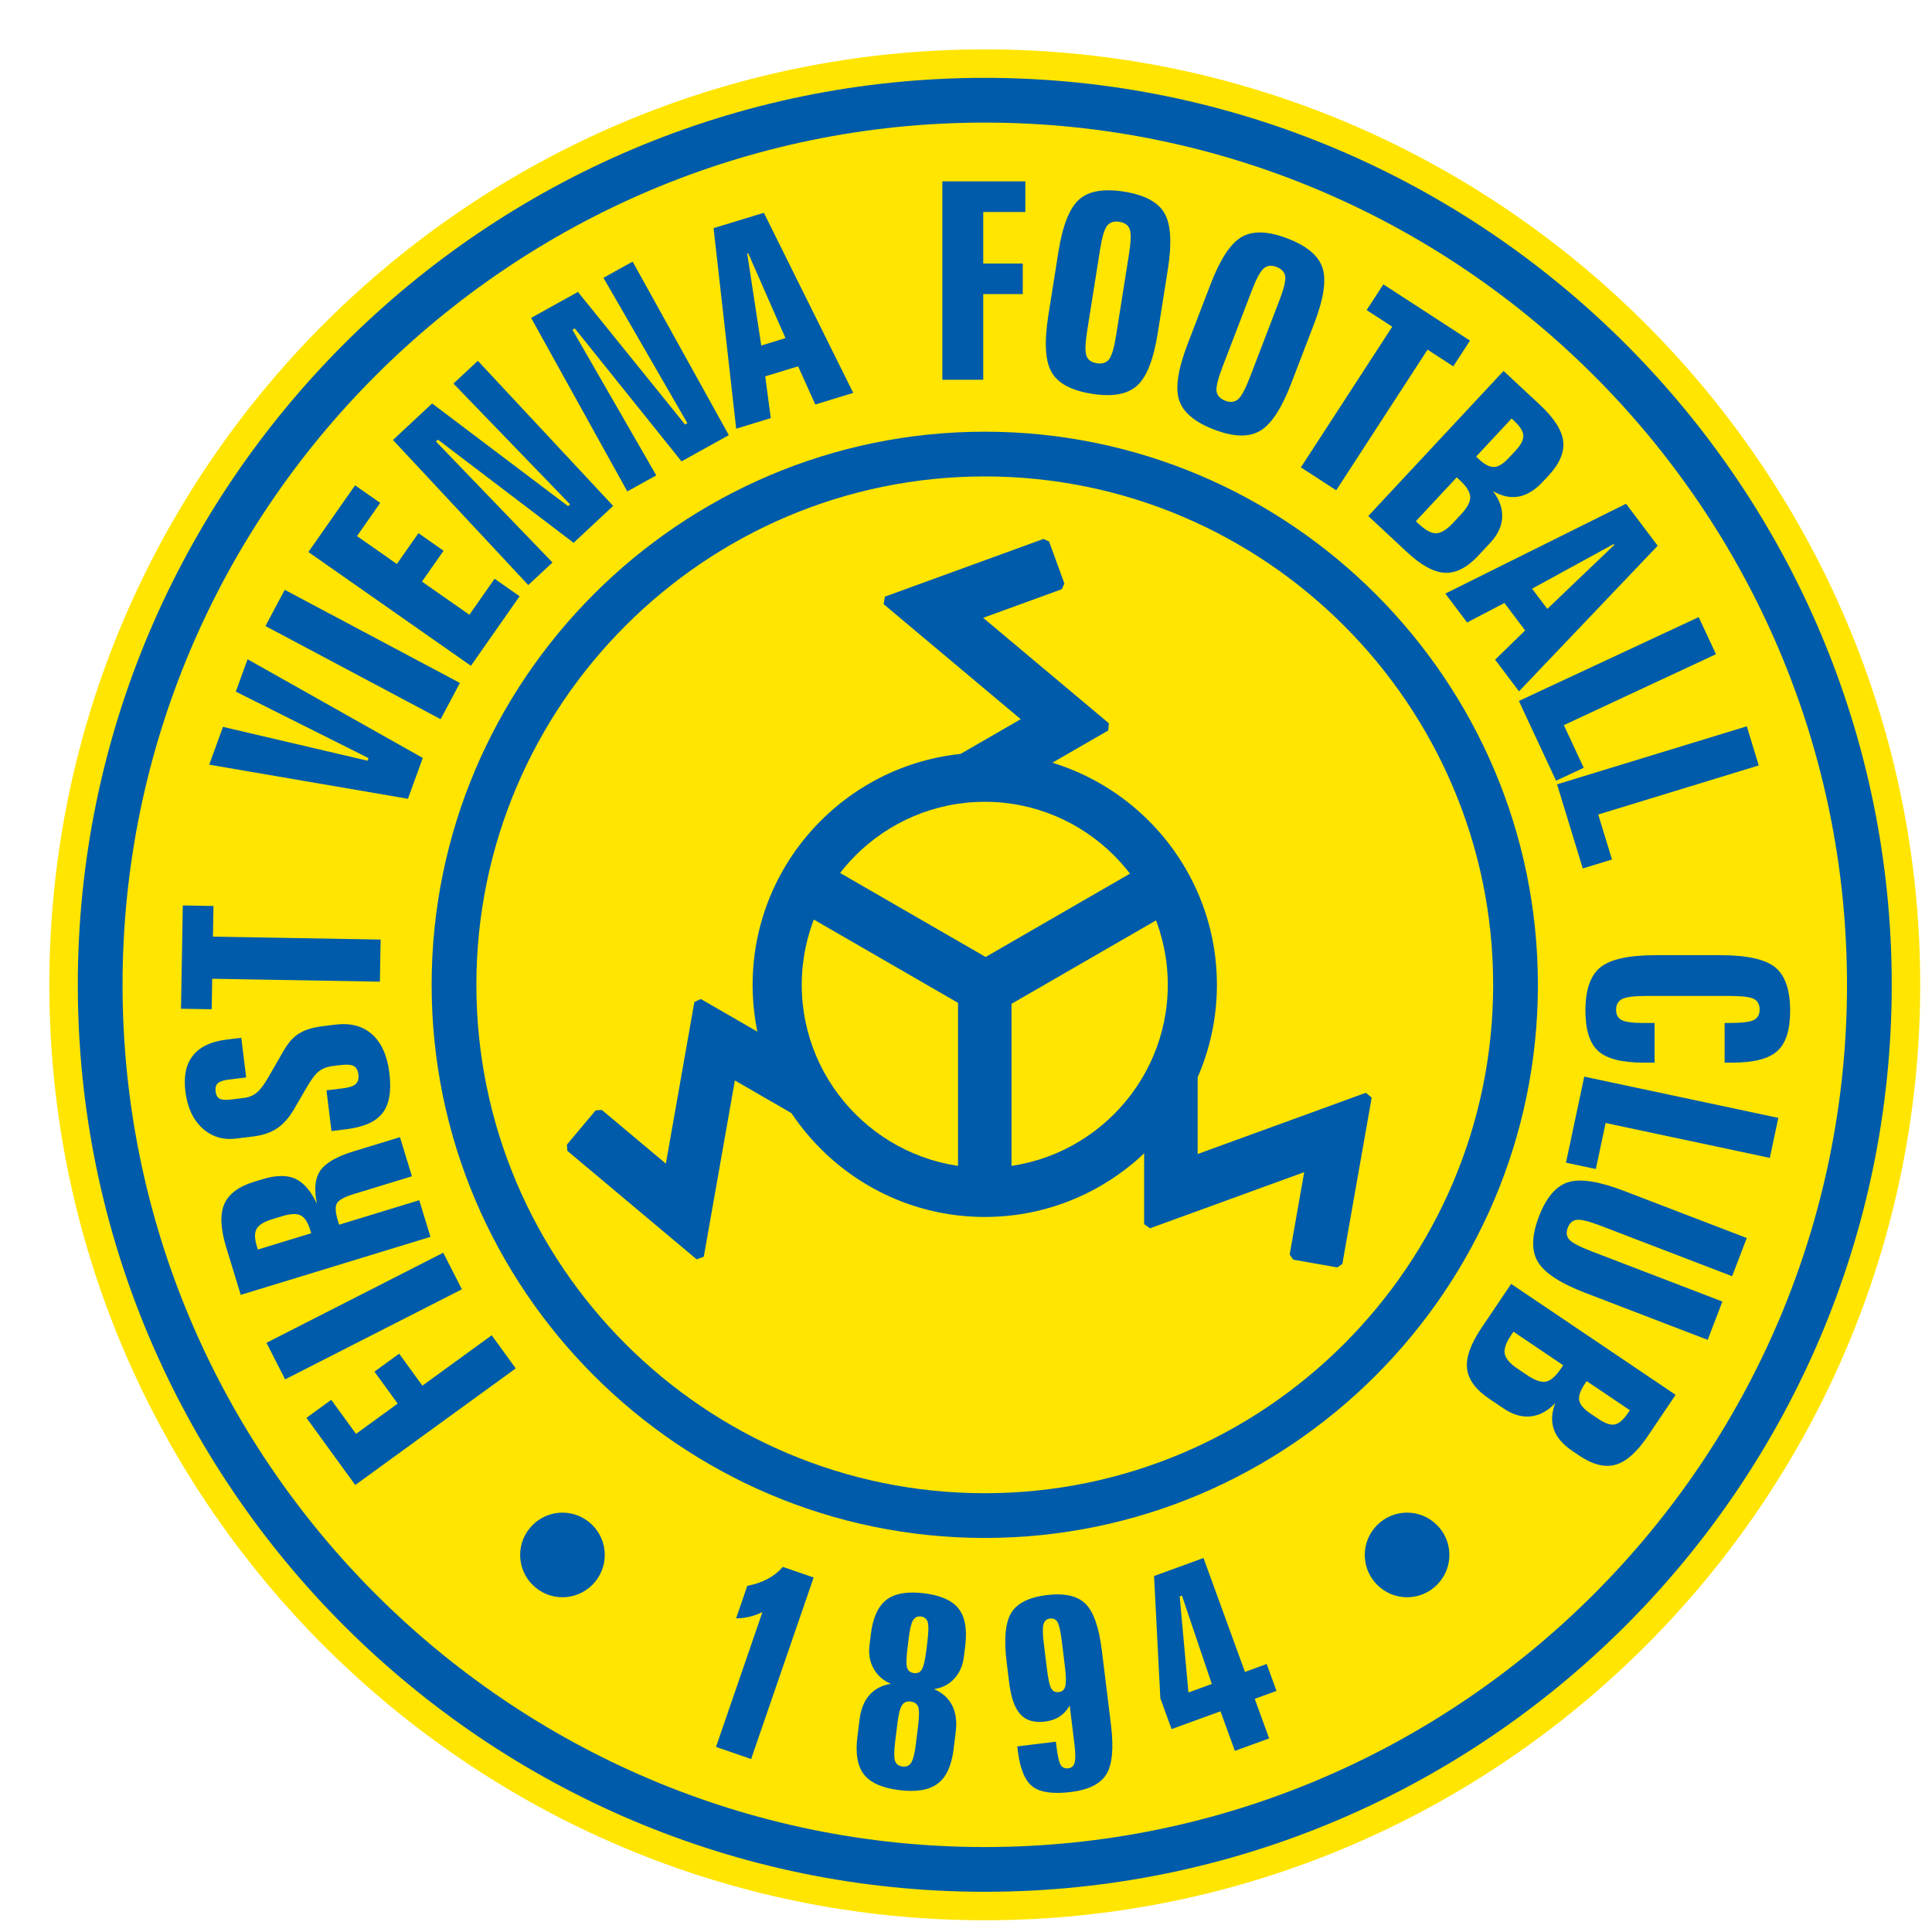 <svg enable-background="new 0 0 660 660" viewBox="0 0 660 660" xmlns="http://www.w3.org/2000/svg"><path d="m336.412 16.869c176.008 0 319.561 143.554 319.561 319.56s-143.554 319.56-319.561 319.56c-176.005 0-319.559-143.554-319.559-319.56s143.554-319.56 319.559-319.56z" fill="#ffe500"/><path d="m336.412 26.597c170.651 0 309.833 139.181 309.833 309.832s-139.182 309.834-309.833 309.834c-170.65 0-309.833-139.182-309.833-309.833s139.183-309.833 309.833-309.833z" fill="#005baa"/><path d="m336.412 41.88c162.234 0 294.551 132.317 294.551 294.55 0 162.234-132.316 294.549-294.551 294.549-162.233 0-294.55-132.315-294.55-294.549 0-162.234 132.317-294.55 294.55-294.55z" fill="#ffe500"/><path d="m336.412 147.474c104.075 0 188.957 84.883 188.957 188.956 0 104.076-84.882 188.957-188.957 188.957-104.071 0-188.957-84.881-188.957-188.957 0-104.074 84.885-188.956 188.957-188.956z" fill="#005baa"/><path d="m336.412 162.756c95.655 0 173.673 78.018 173.673 173.673 0 95.66-78.018 173.677-173.673 173.677-95.657 0-173.674-78.018-173.674-173.677-.001-95.655 78.017-173.673 173.674-173.673z" fill="#ffe500"/><path d="m336.412 258.623c42.855 0 77.805 34.953 77.805 77.806 0 42.854-34.949 77.805-77.805 77.805-42.854 0-77.806-34.95-77.806-77.805-.001-42.853 34.952-77.806 77.806-77.806z" fill="#005baa" stroke="#005baa" stroke-miterlimit="1" stroke-width="2.997"/><path d="m336.412 273.907c34.437 0 62.523 28.086 62.523 62.522 0 34.435-28.086 62.522-62.523 62.522-34.435 0-62.522-28.086-62.522-62.522 0-34.435 28.086-62.522 62.522-62.522z" fill="#ffe500"/><g fill="#005baa"><path d="m480.678 516.738c-7.962 0-14.457 6.491-14.457 14.454 0 7.959 6.495 14.455 14.457 14.455 7.961 0 14.455-6.495 14.455-14.455-.001-7.963-6.494-14.454-14.455-14.454zm-288.531 0c7.962 0 14.455 6.491 14.455 14.454 0 7.959-6.493 14.455-14.455 14.455-7.964 0-14.458-6.495-14.458-14.455 0-7.963 6.494-14.454 14.458-14.454zm-70.788-9.437-16.669-22.94 8.476-6.158 8.454 11.637 14.237-10.344-7.938-10.927 8.437-6.132 7.939 10.925 23.677-17.206 8.213 11.31zm-23.956-36.086-6.366-12.495 60.386-30.77 6.368 12.495zm-9.314-44.349 18.223-5.575-.362-1.185c-.797-2.609-1.893-4.258-3.259-4.922-1.373-.679-3.444-.586-6.234.266l-3.465 1.06c-2.791.851-4.559 1.933-5.317 3.263-.761 1.317-.748 3.297.05 5.907zm-5.845 15.483-4.962-16.23c-1.94-6.345-2.168-11.281-.673-14.752 1.505-3.497 4.924-6.052 10.248-7.679l2.73-.833c4.65-1.422 8.416-1.49 11.277-.184 2.86 1.307 5.341 4.156 7.422 8.555-1.057-4.907-.682-8.663 1.107-11.294 1.786-2.628 5.574-4.837 11.348-6.602l15.899-4.861 4.087 13.364-19.906 6.088c-3.255.992-5.171 2.071-5.771 3.221-.579 1.164-.468 3.08.358 5.779l.443 1.457 27.375-8.37 3.827 12.525zm-4.89-87.2 5.076-.624 1.666 13.548-5.982.728c-1.805.223-3.033.645-3.7 1.25-.671.6-.918 1.548-.76 2.823.152 1.247.617 2.077 1.393 2.47.776.396 2.066.488 3.904.265l4.374-.536c1.713-.213 3.172-.818 4.393-1.821 1.221-.987 2.565-2.795 4.032-5.379l3.596-6.225c.166-.32.452-.828.829-1.493 1.672-2.986 3.277-5.079 4.838-6.282 1.152-.915 2.47-1.632 3.971-2.162 1.484-.516 3.317-.914 5.463-1.177l4.109-.505c5.2-.639 9.398.473 12.58 3.338 3.196 2.863 5.16 7.284 5.892 13.233.745 6.083-.024 10.62-2.312 13.604-2.29 2.984-6.455 4.837-12.51 5.581l-4.966.607-1.708-13.915 5.697-.701c2.072-.253 3.497-.744 4.293-1.458.782-.712 1.092-1.794.914-3.241-.178-1.464-.708-2.424-1.587-2.903-.865-.478-2.396-.588-4.592-.32l-2.6.318c-1.883.23-3.467.834-4.752 1.832-1.285.995-2.852 3.164-4.732 6.507l-3.627 6.229c-1.706 2.974-3.658 5.221-5.849 6.69-2.188 1.472-4.903 2.402-8.126 2.798l-5.884.725c-4.529.557-8.39-.63-11.577-3.559-3.188-2.923-5.11-7.13-5.781-12.592-.636-5.167.224-9.241 2.591-12.219s6.188-4.789 11.434-5.434zm-15.519-10.55.616-35.285 10.474.184-.182 10.476 57.288.999-.251 14.381-57.286-.999-.182 10.427zm9.639-83.379 4.699-12.912 49.385 11.566.327-.9-45.33-22.706 4.021-11.055 59.853 33.717-5.075 13.943zm19.214-47.355 6.584-12.379 59.839 31.818-6.584 12.381zm14.667-25.294 15.95-22.778 8.585 6.007-7.935 11.332 13.618 9.537 7.378-10.536 8.582 6.01-7.379 10.536 16.192 11.333 8.616-12.307 8.544 5.982-16.632 23.759zm28.894-38.269 13.373-12.473 46.46 35.082.665-.62-39.842-41.254 8.339-7.777 46.223 49.566-13.514 12.601-46.355-35.244-.676.63 39.816 41.343-8.27 7.711zm47.191-41.705 15.995-8.866 36.595 45.279.795-.44-28.68-49.666 9.974-5.529 32.859 59.276-16.161 8.958-36.452-45.412-.81.448 28.634 49.748-9.891 5.481zm73.822-21.967 4.796 31.404 8.265-2.527-12.715-28.981zm-11.494-8.689 17.174-5.251 30.538 61.534-12.958 3.962-5.874-13.046-11.236 3.434 1.899 14.263-11.818 3.614zm78.15-15.988h28.356v10.477h-14.381v17.597h13.501v10.43h-13.501v29.269h-13.976v-67.773zm77.023 30.156-3.414 21.564c-1.439 9.078-3.79 15.104-7.067 18.063-3.282 2.975-8.419 3.907-15.404 2.8-7.016-1.112-11.63-3.571-13.808-7.379-2.192-3.795-2.565-10.267-1.118-19.406l3.416-21.567c1.432-9.046 3.78-15.043 7.039-17.973 3.246-2.947 8.393-3.861 15.412-2.749 7.015 1.11 11.63 3.573 13.805 7.378 2.194 3.794 2.573 10.223 1.139 19.269zm-13.272-5.216c.681-4.321.769-7.181.261-8.581-.508-1.398-1.692-2.253-3.566-2.548-1.844-.293-3.235.169-4.172 1.386-.941 1.217-1.74 3.95-2.407 8.179l-4.386 27.683c-.68 4.291-.765 7.135-.258 8.533.512 1.4 1.692 2.254 3.568 2.55 1.843.292 3.231-.155 4.168-1.355.935-1.2 1.736-3.932 2.405-8.163zm63.24 23.744-7.823 20.382c-3.297 8.581-6.849 13.986-10.668 16.199-3.832 2.226-9.049 2.072-15.65-.464-6.633-2.544-10.634-5.911-11.971-10.087-1.358-4.167-.377-10.576 2.94-19.216l7.824-20.384c3.285-8.551 6.826-13.93 10.621-16.117 3.789-2.208 9.013-2.032 15.646.512 6.636 2.549 10.634 5.913 11.974 10.09 1.357 4.167.389 10.533-2.893 19.085zm-11.904-7.861c1.572-4.086 2.253-6.864 2.046-8.34-.207-1.474-1.189-2.556-2.962-3.236-1.741-.668-3.197-.507-4.371.489-1.17.993-2.52 3.5-4.054 7.5l-10.046 26.167c-1.555 4.054-2.232 6.82-2.025 8.294.208 1.473 1.188 2.556 2.961 3.235 1.741.668 3.191.52 4.356-.461 1.167-.978 2.516-3.485 4.049-7.482zm35.571-5.635 29.596 19.22-5.706 8.785-8.788-5.706-31.206 48.052-12.064-7.834 31.207-48.05-8.749-5.681zm25.071 65.929-13.97 14.982 1.112 1.037c2.284 2.129 4.261 3.158 5.922 3.077 1.662-.08 3.563-1.267 5.691-3.548l2.695-2.892c2.152-2.306 3.204-4.283 3.156-5.935-.046-1.652-1.211-3.555-3.493-5.683zm18.74-20.097-12.13 13.009.905.845c1.999 1.86 3.75 2.765 5.223 2.704 1.487-.052 3.134-1.063 4.958-3.014l2.383-2.558c1.841-1.973 2.723-3.681 2.661-5.154-.061-1.452-1.095-3.124-3.094-4.986zm-2.743-16.261 12.412 11.574c4.851 4.525 7.517 8.683 7.96 12.44.442 3.78-1.241 7.702-5.037 11.774l-1.949 2.087c-2.653 2.844-5.401 4.526-8.223 5.048-2.847.52-5.778-.109-8.813-1.891 2.282 3.005 3.339 6.01 3.171 9.044-.162 3.025-1.516 5.902-4.072 8.643l-4.099 4.394c-3.805 4.084-7.592 6.026-11.393 5.847-3.776-.179-8.11-2.547-12.997-7.104l-13.181-12.289zm37.607 59.149-27.868 15.248 5.202 6.901 22.882-21.86zm4.234-13.774 10.808 14.343-47.378 49.744-8.155-10.822 10.249-9.984-7.07-9.382-12.75 6.663-7.44-9.871zm24.812 38.734 5.907 12.665-51.97 24.235 6.793 14.57-9.453 4.408-12.703-27.237zm16.431 37.298 4.085 13.364-54.836 16.766 4.701 15.374-9.976 3.049-8.788-28.738zm-4.949 114.899h-2.619v-13.552h1.478c4.31 0 7.147-.328 8.481-1.002 1.335-.675 1.995-1.883 1.995-3.592 0-1.741-.66-2.964-1.995-3.638-1.334-.675-4.171-1.005-8.481-1.005h-28.032c-4.264 0-7.07.345-8.452 1.051-1.382.705-2.071 1.929-2.071 3.686 0 1.679.64 2.855 1.928 3.515 1.287.658 3.751.986 7.404.986h3.813v13.552h-3.719c-7.42 0-12.598-1.317-15.512-3.954-2.935-2.631-4.393-7.245-4.393-13.831 0-7.106 1.71-12.046 5.128-14.79 3.404-2.76 9.742-4.142 18.995-4.142h21.819c9.203 0 15.497 1.382 18.897 4.157 3.402 2.776 5.098 7.732 5.098 14.87 0 6.525-1.457 11.106-4.389 13.737-2.918 2.635-8.047 3.952-15.373 3.952zm15.722 18.866-2.906 13.669-56.087-11.923-3.344 15.727-10.201-2.168 6.246-29.396zm-10.779 41.041-5.007 13.046-44.732-17.174c-4.028-1.544-6.782-2.247-8.253-2.091-1.472.159-2.525 1.064-3.16 2.718-.63 1.641-.442 2.989.551 4.077.995 1.087 3.512 2.407 7.538 3.952l44.735 17.173-5.024 13.09-41.82-16.056c-8.555-3.281-13.95-6.817-16.201-10.619-2.255-3.806-2.121-8.963.378-15.476 2.497-6.502 5.824-10.403 9.986-11.708 4.152-1.314 10.551-.303 19.188 3.014zm-62.72 43.462-16.98-11.455-.851 1.264c-1.748 2.586-2.454 4.699-2.115 6.326.337 1.63 1.809 3.32 4.397 5.067l3.275 2.21c2.615 1.763 4.733 2.492 6.358 2.19 1.624-.307 3.318-1.756 5.065-4.343zm22.784 15.366-14.748-9.947-.692 1.027c-1.525 2.264-2.148 4.135-1.852 5.582.284 1.458 1.538 2.93 3.75 4.421l2.899 1.956c2.24 1.508 4.062 2.113 5.509 1.82 1.422-.288 2.914-1.571 4.439-3.834zm15.629-5.254-9.49 14.069c-3.708 5.502-7.396 8.783-11.04 9.806-3.665 1.03-7.798-.02-12.418-3.132l-2.365-1.598c-3.224-2.174-5.319-4.627-6.272-7.333-.959-2.725-.795-5.717.486-8.997-2.609 2.725-5.41 4.24-8.437 4.547-3.011.314-6.064-.575-9.171-2.668l-4.981-3.362c-4.63-3.125-7.138-6.555-7.561-10.338-.414-3.761 1.249-8.411 4.986-13.95l10.078-14.941zm-304.979 58.78 10.516 3.62-21.35 62.006-12-4.133 15.871-46.089c-1.406.708-2.85 1.238-4.335 1.604-1.503.365-3.047.563-4.679.581l3.829-11.124c2.569-.476 4.864-1.261 6.909-2.332 2.034-1.089 3.784-2.464 5.239-4.133zm39.128 53.485-.77 6.26c-.405 3.299-.407 5.513-.018 6.585.389 1.076 1.26 1.704 2.584 1.867 1.307.161 2.297-.302 2.949-1.376.653-1.072 1.176-3.144 1.555-6.208l.768-6.259c.4-3.27.417-5.448.041-6.507-.39-1.074-1.246-1.686-2.588-1.85-1.322-.159-2.322.267-2.968 1.281-.647 1.011-1.169 3.079-1.553 6.207zm3.835-28.903-.402 3.266c-.415 3.38-.449 5.587-.105 6.642.363 1.041 1.158 1.641 2.404 1.794 1.182.145 2.075-.3 2.658-1.319.583-1.016 1.077-3.121 1.472-6.327l.402-3.27c.399-3.256.432-5.448.093-6.548-.355-1.1-1.132-1.733-2.346-1.882-1.182-.146-2.073.296-2.691 1.326-.603 1.053-1.095 3.14-1.485 6.318zm-6.06 15.357c-2.642-1.131-4.611-2.859-5.902-5.197-1.311-2.325-1.771-5.005-1.403-8.012l.456-3.734c.695-5.638 2.47-9.543 5.315-11.74 2.847-2.192 7.126-2.945 12.839-2.246 5.682.697 9.622 2.446 11.825 5.246 2.2 2.798 2.96 7.03 2.265 12.697l-.46 3.737c-.368 3.002-1.448 5.495-3.256 7.471-1.805 1.958-4.118 3.159-6.951 3.587 2.853 1.221 4.905 3.054 6.181 5.53 1.261 2.463 1.684 5.454 1.256 8.94l-.745 6.057c-.692 5.637-2.499 9.552-5.423 11.755-2.927 2.199-7.271 2.945-13.045 2.239-5.806-.714-9.839-2.474-12.088-5.278-2.246-2.804-3.021-7.056-2.322-12.753l.746-6.058c.432-3.515 1.55-6.318 3.37-8.403 1.816-2.066 4.264-3.347 7.342-3.838zm72.069-11.384 3.119 25.408c.974 7.938.449 13.564-1.565 16.862-2.013 3.297-6.061 5.327-12.151 6.073-6.097.749-10.457.132-13.074-1.87-2.597-1.988-4.281-6.05-5.031-12.151l-.19-1.556 13.182-1.62.192 1.556c.411 3.332.895 5.473 1.449 6.382.573.925 1.439 1.308 2.621 1.162 1.122-.138 1.849-.794 2.162-1.972.313-1.188.291-3.29-.083-6.327l-1.611-13.14c-.939 1.619-2.096 2.881-3.472 3.777-1.377.898-3.03 1.464-4.976 1.703-3.64.446-6.444-.38-8.375-2.466-1.949-2.095-3.23-5.718-3.862-10.854l-.855-6.976c-.976-7.922-.451-13.548 1.564-16.846 2.012-3.295 6.044-5.326 12.102-6.071 6.087-.745 10.508.244 13.256 2.956 2.754 2.713 4.625 8.048 5.598 15.97zm-13.691-3.265c-.408-3.332-.896-5.482-1.454-6.427-.577-.957-1.431-1.355-2.582-1.214-1.152.139-1.893.8-2.21 1.957-.314 1.163-.291 3.311.095 6.44l1.115 9.075c.408 3.33.893 5.485 1.452 6.428.575.954 1.445 1.352 2.628 1.208 1.121-.137 1.847-.81 2.159-2.003.31-1.19.285-3.321-.092-6.389zm40.287-15.206 2.983 32.817 7.985-2.909-10.201-30.185zm-8.764-6.972 16.891-6.149 14.162 38.914 7.426-2.708 3.35 9.197-7.431 2.705 4.921 13.516-11.701 4.258-4.921-13.516-16.713 6.083-3.836-10.538z"/><path d="m302.811 205.23 13.52 11.344 34.967 29.339-37.683 21.755 31.323-.436 32.902-18.997-44.926-37.696 29.296-10.666-5.226-14.36zm41.243 200.101v-63.279l54.68-31.571-6.622-13.823-55.408 31.99-58.037-33.507-6.879 13.676 56.983 32.9v64.087zm123.054-30.612-16.579 6.037-42.892 15.611v-47.927l-15.284 26.329v43.424l55.109-20.059-5.412 30.704 15.047 2.654zm-228.158 54.344 3.066-17.377 7.923-44.955 33.567 19.382-10.851-23.914-33.978-19.616-10.182 57.756-23.882-20.038-9.826 11.703z" stroke="#005baa" stroke-miterlimit="1" stroke-width="2.997"/></g></svg>